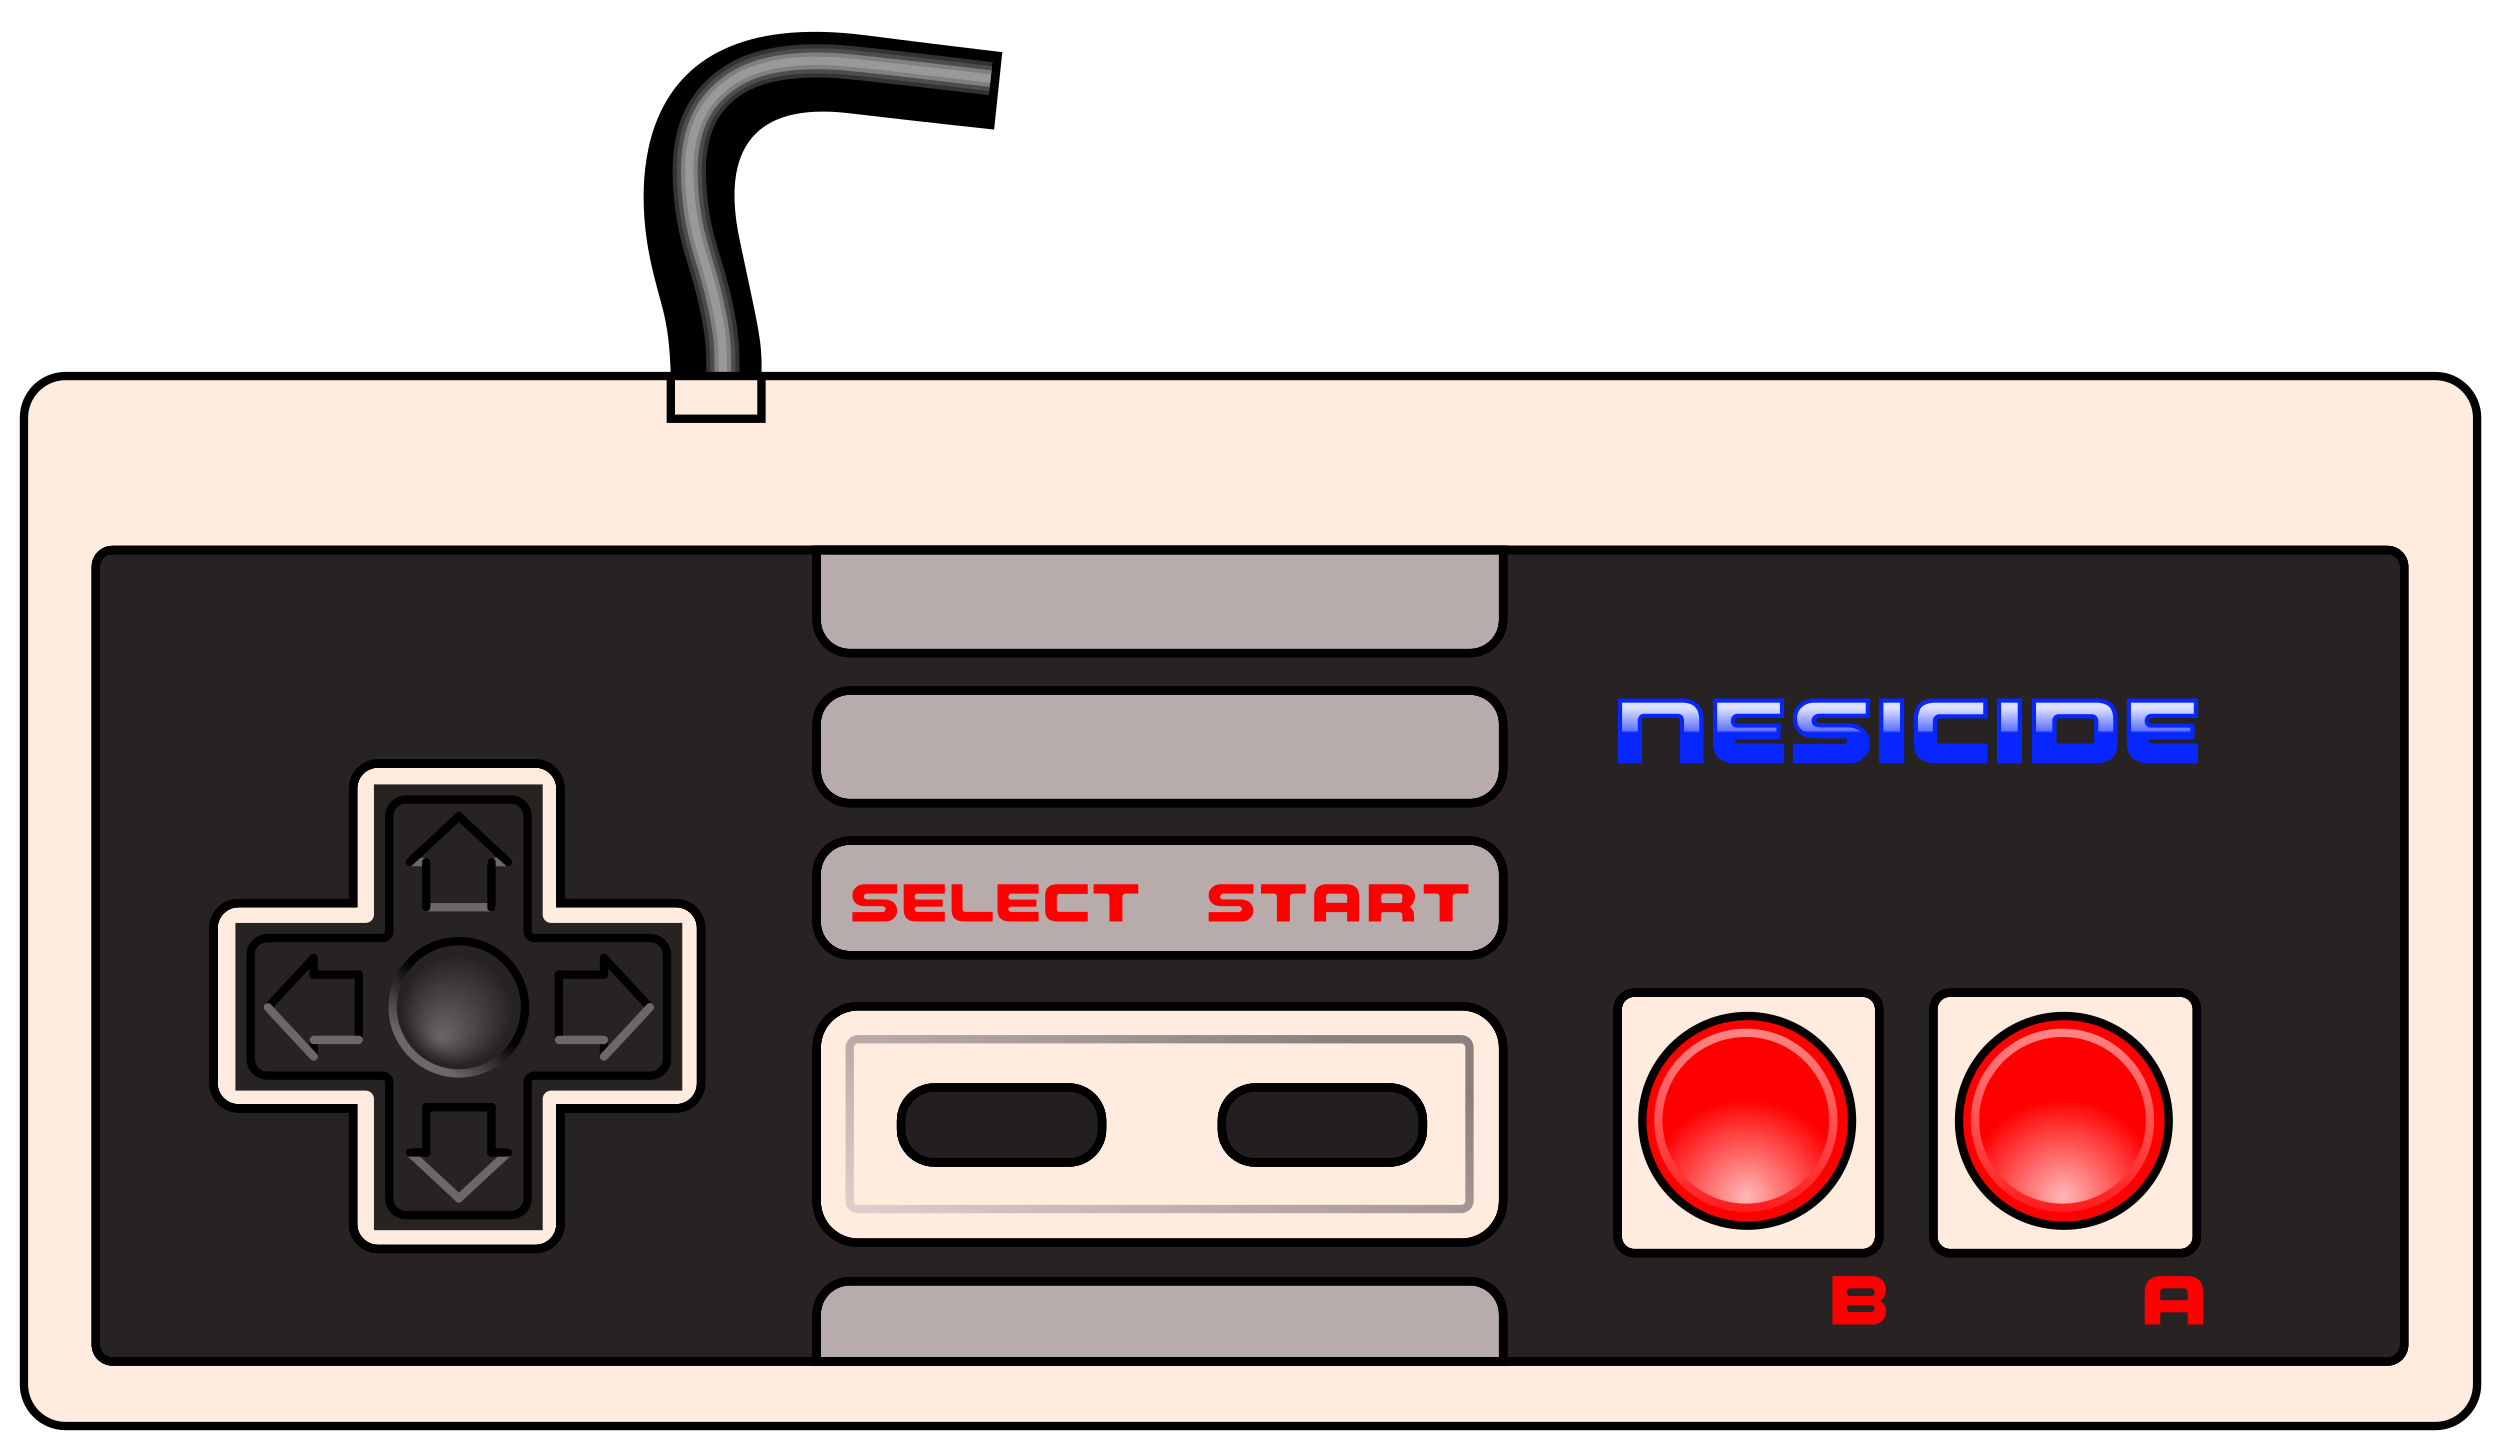 <?xml version="1.0" encoding="utf-8"?>
<!-- Generator: Adobe Illustrator 14.0.0, SVG Export Plug-In . SVG Version: 6.00 Build 43363)  -->
<!DOCTYPE svg PUBLIC "-//W3C//DTD SVG 1.1//EN" "http://www.w3.org/Graphics/SVG/1.1/DTD/svg11.dtd">
<svg version="1.1" xmlns="http://www.w3.org/2000/svg" xmlns:xlink="http://www.w3.org/1999/xlink" x="0px" y="0px" width="300px"
	 height="174.5px" viewBox="0 0 300 174.5" enable-background="new 0 0 300 174.5" xml:space="preserve">
<g id="Cord">
	<path d="M119.291,15.547c0,0-6.066-0.629-17.458-1.963C90.366,12.241,86.5,18,88.75,28.75s2.75,12,2.625,16.375v5.125H80.5
		c0,0,0.25,2.5,0-5.125S79.25,37,78,31S73.427,0.273,104,4.25c7.053,0.917,16.279,2.013,16.279,2.013L119.291,15.547z"/>
	<g>
		<path fill="none" stroke="#333333" stroke-width="4" d="M86.771,46.875c-0.123-4.299,0.316-5.442-1.187-11.708
			C84.554,30.871,83.08,28.13,82.75,22c-0.312-5.812,1.235-9.756,5.25-12.375c2.875-1.875,7.188-2.562,12.375-2.25
			c2.873,0.173,16.375,1.812,18.5,2.062"/>
		<path fill="none" stroke="#4D4D4D" stroke-width="3" d="M86.771,46.875c-0.123-4.299,0.316-5.442-1.187-11.708
			C84.554,30.871,83.08,28.13,82.75,22c-0.312-5.812,1.235-9.756,5.25-12.375c2.875-1.875,7.188-2.562,12.375-2.25
			c2.873,0.173,16.375,1.812,18.5,2.062"/>
		<path fill="none" stroke="#808080" stroke-width="2" d="M86.771,46.875c-0.123-4.299,0.316-5.442-1.187-11.708
			C84.554,30.871,83.08,28.13,82.75,22c-0.312-5.812,1.235-9.756,5.25-12.375c2.875-1.875,7.188-2.562,12.375-2.25
			c2.873,0.173,16.375,1.812,18.5,2.062"/>
		<path fill="none" stroke="#999999" d="M86.771,46.875c-0.123-4.299,0.316-5.442-1.187-11.708C84.554,30.871,83.08,28.13,82.75,22
			c-0.312-5.812,1.235-9.756,5.25-12.375c2.875-1.875,7.188-2.562,12.375-2.25c2.873,0.173,16.375,1.812,18.5,2.062"/>
	</g>
</g>
<g id="Top_Part">
	<g id="Front_Plate">
		<g>
			<g>
				<path fill="#FFECDE" d="M297.25,166.125c0,2.762-2.238,5-5,5H7.875c-2.761,0-5-2.238-5-5v-116c0-2.761,2.239-5,5-5H292.25
					c2.762,0,5,2.239,5,5V166.125z"/>
			</g>
			<g>
				<g>
					<path fill="#262322" d="M286.5,66h-273c-1.104,0-2,0.896-2,2v93.375c0,1.104,0.896,2,2,2h273c1.104,0,2-0.896,2-2V68
						C288.5,66.896,287.604,66,286.5,66z M84.125,130c0,1.657-1.343,3-3,3H67.25v13.875c0,1.657-1.343,3-3,3H45.375
						c-1.657,0-3-1.343-3-3V133h-13.75c-1.657,0-3-1.343-3-3v-18.625c0-1.657,1.343-3,3-3h13.75v-13.75c0-1.657,1.343-3,3-3H64.25
						c1.657,0,3,1.343,3,3v13.75h13.875c1.657,0,3,1.343,3,3V130z M180.375,144.125c0,2.762-2.238,5-5,5H103c-2.761,0-5-2.238-5-5
						V125.75c0-2.762,2.239-5,5-5h72.375c2.762,0,5,2.238,5,5V144.125z M225.5,148.375c0,1.104-0.896,2-2,2h-27.375
						c-1.104,0-2-0.896-2-2v-27.25c0-1.104,0.896-2,2-2H223.5c1.104,0,2,0.896,2,2V148.375z M263.625,148.375c0,1.104-0.896,2-2,2
						H234c-1.104,0-2-0.896-2-2v-27.25c0-1.104,0.896-2,2-2h27.625c1.104,0,2,0.896,2,2V148.375z"/>
				</g>
			</g>
			<g>
				<g>
					<path fill="#B7ACAB" d="M98,163.375c0.984,0,81.172,0,82.375,0c0-0.641,0-5.625,0-5.625c0-2.209-1.791-4-4-4H102
						c-2.209,0-4,1.791-4,4C98,157.75,98,162.656,98,163.375z"/>
					<path fill="#B7ACAB" d="M98,104.875c0-2.209,1.791-4,4-4h74.375c2.209,0,4,1.791,4,4v5.75c0,2.209-1.791,4-4,4H102
						c-2.209,0-4-1.791-4-4V104.875z"/>
					<path fill="#B7ACAB" d="M98,86.875c0-2.209,1.791-4,4-4h74.375c2.209,0,4,1.791,4,4v5.5c0,2.209-1.791,4-4,4H102
						c-2.209,0-4-1.791-4-4V86.875z"/>
					<path fill="#B7ACAB" d="M98,66v8.375c0,2.209,1.791,4,4,4h74.375c2.209,0,4-1.791,4-4V66H98z"/>
				</g>
			</g>
			<g>
				<g>
					<path fill="#231F20" d="M132.25,134.5c0-2.209-1.791-4-4-4h-16.125c-2.209,0-4,1.791-4,4v1c0,2.209,1.791,4,4,4h16.125
						c2.209,0,4-1.791,4-4V134.5z"/>
					<path fill="#231F20" d="M170.75,134.5c0-2.209-1.791-4-4-4h-16.125c-2.209,0-4,1.791-4,4v1c0,2.209,1.791,4,4,4h16.125
						c2.209,0,4-1.791,4-4V134.5z"/>
				</g>
			</g>
		</g>
		<g>
			<g>
				<path fill="none" stroke="#000000" d="M297.25,166.125c0,2.762-2.238,5-5,5H7.875c-2.761,0-5-2.238-5-5v-116
					c0-2.761,2.239-5,5-5H292.25c2.762,0,5,2.239,5,5V166.125z"/>
				<polyline fill="none" stroke="#000000" points="80.5,45.125 80.5,50.25 91.375,50.25 91.375,45.125 				"/>
			</g>
			<g>
				<g>
					<path fill="none" stroke="#000000" d="M286.5,66h-273c-1.104,0-2,0.896-2,2v93.375c0,1.104,0.896,2,2,2h273
						c1.104,0,2-0.896,2-2V68C288.5,66.896,287.604,66,286.5,66z M84.125,130c0,1.657-1.343,3-3,3H67.25v13.875c0,1.657-1.343,3-3,3
						H45.375c-1.657,0-3-1.343-3-3V133h-13.75c-1.657,0-3-1.343-3-3v-18.625c0-1.657,1.343-3,3-3h13.75v-13.75c0-1.657,1.343-3,3-3
						H64.25c1.657,0,3,1.343,3,3v13.75h13.875c1.657,0,3,1.343,3,3V130z M180.375,144.125c0,2.762-2.238,5-5,5H103
						c-2.761,0-5-2.238-5-5V125.75c0-2.762,2.239-5,5-5h72.375c2.762,0,5,2.238,5,5V144.125z M225.5,148.375c0,1.104-0.896,2-2,2
						h-27.375c-1.104,0-2-0.896-2-2v-27.25c0-1.104,0.896-2,2-2H223.5c1.104,0,2,0.896,2,2V148.375z M263.625,148.375
						c0,1.104-0.896,2-2,2H234c-1.104,0-2-0.896-2-2v-27.25c0-1.104,0.896-2,2-2h27.625c1.104,0,2,0.896,2,2V148.375z"/>
				</g>
				<g>
					<path fill="none" stroke="#000000" d="M286.5,66h-273c-1.104,0-2,0.896-2,2v93.375c0,1.104,0.896,2,2,2h273
						c1.104,0,2-0.896,2-2V68C288.5,66.896,287.604,66,286.5,66z M84.125,130c0,1.657-1.343,3-3,3H67.25v13.875c0,1.657-1.343,3-3,3
						H45.375c-1.657,0-3-1.343-3-3V133h-13.75c-1.657,0-3-1.343-3-3v-18.625c0-1.657,1.343-3,3-3h13.75v-13.75c0-1.657,1.343-3,3-3
						H64.25c1.657,0,3,1.343,3,3v13.75h13.875c1.657,0,3,1.343,3,3V130z M180.375,144.125c0,2.762-2.238,5-5,5H103
						c-2.761,0-5-2.238-5-5V125.75c0-2.762,2.239-5,5-5h72.375c2.762,0,5,2.238,5,5V144.125z M225.5,148.375c0,1.104-0.896,2-2,2
						h-27.375c-1.104,0-2-0.896-2-2v-27.25c0-1.104,0.896-2,2-2H223.5c1.104,0,2,0.896,2,2V148.375z M263.625,148.375
						c0,1.104-0.896,2-2,2H234c-1.104,0-2-0.896-2-2v-27.25c0-1.104,0.896-2,2-2h27.625c1.104,0,2,0.896,2,2V148.375z"/>
				</g>
				<g>
					<path fill="none" stroke="#000000" d="M286.5,66h-273c-1.104,0-2,0.896-2,2v93.375c0,1.104,0.896,2,2,2h273
						c1.104,0,2-0.896,2-2V68C288.5,66.896,287.604,66,286.5,66z M84.125,130c0,1.657-1.343,3-3,3H67.25v13.875c0,1.657-1.343,3-3,3
						H45.375c-1.657,0-3-1.343-3-3V133h-13.75c-1.657,0-3-1.343-3-3v-18.625c0-1.657,1.343-3,3-3h13.75v-13.75c0-1.657,1.343-3,3-3
						H64.25c1.657,0,3,1.343,3,3v13.75h13.875c1.657,0,3,1.343,3,3V130z M180.375,144.125c0,2.762-2.238,5-5,5H103
						c-2.761,0-5-2.238-5-5V125.75c0-2.762,2.239-5,5-5h72.375c2.762,0,5,2.238,5,5V144.125z M225.5,148.375c0,1.104-0.896,2-2,2
						h-27.375c-1.104,0-2-0.896-2-2v-27.25c0-1.104,0.896-2,2-2H223.5c1.104,0,2,0.896,2,2V148.375z M263.625,148.375
						c0,1.104-0.896,2-2,2H234c-1.104,0-2-0.896-2-2v-27.25c0-1.104,0.896-2,2-2h27.625c1.104,0,2,0.896,2,2V148.375z"/>
				</g>
			</g>
			<g>
				<g>
					<path fill="none" stroke="#000000" d="M98,163.375c0.984,0,81.172,0,82.375,0c0-0.641,0-5.625,0-5.625c0-2.209-1.791-4-4-4H102
						c-2.209,0-4,1.791-4,4C98,157.75,98,162.656,98,163.375z"/>
					<path fill="none" stroke="#000000" d="M98,104.875c0-2.209,1.791-4,4-4h74.375c2.209,0,4,1.791,4,4v5.75c0,2.209-1.791,4-4,4
						H102c-2.209,0-4-1.791-4-4V104.875z"/>
					<path fill="none" stroke="#000000" d="M98,86.875c0-2.209,1.791-4,4-4h74.375c2.209,0,4,1.791,4,4v5.5c0,2.209-1.791,4-4,4H102
						c-2.209,0-4-1.791-4-4V86.875z"/>
					<path fill="none" stroke="#000000" d="M98,66v8.375c0,2.209,1.791,4,4,4h74.375c2.209,0,4-1.791,4-4V66H98z"/>
				</g>
				<g>
					<path fill="none" stroke="#000000" d="M98,163.375c0.984,0,81.172,0,82.375,0c0-0.641,0-5.625,0-5.625c0-2.209-1.791-4-4-4H102
						c-2.209,0-4,1.791-4,4C98,157.75,98,162.656,98,163.375z"/>
					<path fill="none" stroke="#000000" d="M98,104.875c0-2.209,1.791-4,4-4h74.375c2.209,0,4,1.791,4,4v5.75c0,2.209-1.791,4-4,4
						H102c-2.209,0-4-1.791-4-4V104.875z"/>
					<path fill="none" stroke="#000000" d="M98,86.875c0-2.209,1.791-4,4-4h74.375c2.209,0,4,1.791,4,4v5.5c0,2.209-1.791,4-4,4H102
						c-2.209,0-4-1.791-4-4V86.875z"/>
					<path fill="none" stroke="#000000" d="M98,66v8.375c0,2.209,1.791,4,4,4h74.375c2.209,0,4-1.791,4-4V66H98z"/>
				</g>
				<g>
					<path fill="none" stroke="#000000" d="M98,163.375c0.984,0,81.172,0,82.375,0c0-0.641,0-5.625,0-5.625c0-2.209-1.791-4-4-4H102
						c-2.209,0-4,1.791-4,4C98,157.75,98,162.656,98,163.375z"/>
					<path fill="none" stroke="#000000" d="M98,104.875c0-2.209,1.791-4,4-4h74.375c2.209,0,4,1.791,4,4v5.75c0,2.209-1.791,4-4,4
						H102c-2.209,0-4-1.791-4-4V104.875z"/>
					<path fill="none" stroke="#000000" d="M98,86.875c0-2.209,1.791-4,4-4h74.375c2.209,0,4,1.791,4,4v5.5c0,2.209-1.791,4-4,4H102
						c-2.209,0-4-1.791-4-4V86.875z"/>
					<path fill="none" stroke="#000000" d="M98,66v8.375c0,2.209,1.791,4,4,4h74.375c2.209,0,4-1.791,4-4V66H98z"/>
				</g>
			</g>
			<g>
				<g>
					<path fill="none" stroke="#000000" d="M132.25,134.5c0-2.209-1.791-4-4-4h-16.125c-2.209,0-4,1.791-4,4v1c0,2.209,1.791,4,4,4
						h16.125c2.209,0,4-1.791,4-4V134.5z"/>
					<path fill="none" stroke="#000000" d="M170.75,134.5c0-2.209-1.791-4-4-4h-16.125c-2.209,0-4,1.791-4,4v1c0,2.209,1.791,4,4,4
						h16.125c2.209,0,4-1.791,4-4V134.5z"/>
				</g>
				<g>
					<path fill="none" stroke="#000000" d="M132.25,134.5c0-2.209-1.791-4-4-4h-16.125c-2.209,0-4,1.791-4,4v1c0,2.209,1.791,4,4,4
						h16.125c2.209,0,4-1.791,4-4V134.5z"/>
					<path fill="none" stroke="#000000" d="M170.75,134.5c0-2.209-1.791-4-4-4h-16.125c-2.209,0-4,1.791-4,4v1c0,2.209,1.791,4,4,4
						h16.125c2.209,0,4-1.791,4-4V134.5z"/>
				</g>
				<g>
					<path fill="none" stroke="#000000" d="M132.25,134.5c0-2.209-1.791-4-4-4h-16.125c-2.209,0-4,1.791-4,4v1c0,2.209,1.791,4,4,4
						h16.125c2.209,0,4-1.791,4-4V134.5z"/>
					<path fill="none" stroke="#000000" d="M170.75,134.5c0-2.209-1.791-4-4-4h-16.125c-2.209,0-4,1.791-4,4v1c0,2.209,1.791,4,4,4
						h16.125c2.209,0,4-1.791,4-4V134.5z"/>
				</g>
			</g>
		</g>
	</g>
	<g id="Start-Select-Bevel_1_">
		<linearGradient id="SVGID_1_" gradientUnits="userSpaceOnUse" x1="147.88" y1="115.18" x2="129.693" y2="156.258">
			<stop  offset="0.068" style="stop-color:#8A7F7D"/>
			<stop  offset="1" style="stop-color:#DDCCC9"/>
		</linearGradient>
		<path fill="url(#SVGID_1_)" d="M175.338,145.586h-72.374c-0.827,0-1.5-0.673-1.5-1.5V125.71c0-0.827,0.673-1.5,1.5-1.5h72.374
			c0.827,0,1.5,0.673,1.5,1.5v18.376C176.838,144.913,176.165,145.586,175.338,145.586L175.338,145.586z M102.964,125.21
			c-0.276,0-0.5,0.225-0.5,0.5v18.376c0,0.275,0.224,0.5,0.5,0.5h72.374c0.275,0,0.5-0.225,0.5-0.5V125.71
			c0-0.275-0.225-0.5-0.5-0.5H102.964L102.964,125.21z"/>
	</g>
	<g id="DPad">
		<path fill="#262322" d="M66.125,110.75c-0.552,0-1-0.447-1-1V94.125h-20.25v15.625c0,0.553-0.448,1-1,1H28.25v20.125h15.625
			c0.552,0,1,0.447,1,1v15.75h20.25v-15.75c0-0.553,0.448-1,1-1h15.75V110.75H66.125z"/>
		<path fill="#262322" stroke="#000000" d="M32.083,129.072c-1.104,0-2-0.896-2-2v-12.497c0-1.104,0.896-2,2-2h13.808
			c0.453,0,0.82-0.366,0.82-0.819V97.947c0-1.104,0.896-2,2-2h12.6c1.104,0,2,0.896,2,2v13.809c0,0.453,0.367,0.819,0.82,0.819
			h13.911c1.104,0,2,0.896,2,2v12.497c0,1.104-0.896,2-2,2H64.131c-0.453,0-0.82,0.366-0.82,0.819v13.911c0,1.104-0.896,2-2,2h-12.6
			c-1.104,0-2-0.896-2-2v-13.911c0-0.453-0.367-0.819-0.82-0.819H32.083z"/>
		<g id="Pit">
			<linearGradient id="SVGID_2_" gradientUnits="userSpaceOnUse" x1="49.97" y1="127.373" x2="60.157" y2="114.373">
				<stop  offset="0.08" style="stop-color:#6D6867"/>
				<stop  offset="0.546" style="stop-color:#000000"/>
			</linearGradient>
			<path fill="url(#SVGID_2_)" d="M55.062,129.312c-4.652,0-8.438-3.785-8.438-8.438s3.785-8.438,8.438-8.438
				s8.438,3.785,8.438,8.438S59.715,129.312,55.062,129.312L55.062,129.312z"/>
			<radialGradient id="SVGID_3_" cx="55.062" cy="120.875" r="7.438" fx="52.842" fy="124.616" gradientUnits="userSpaceOnUse">
				<stop  offset="0" style="stop-color:#6D6867"/>
				<stop  offset="0.89" style="stop-color:#262322"/>
			</radialGradient>
			<circle fill="url(#SVGID_3_)" cx="55.062" cy="120.875" r="7.438"/>
		</g>
	</g>
	<g id="Arrows">
		<g id="Left">
			<line fill="none" stroke="#000000" stroke-linecap="round" x1="37.642" y1="126.792" x2="37.642" y2="124.792"/>
			<line fill="none" stroke="#000000" stroke-linecap="round" x1="32.142" y1="120.875" x2="37.642" y2="114.958"/>
			<line fill="none" stroke="#000000" stroke-linecap="round" x1="37.642" y1="116.958" x2="43.058" y2="116.958"/>
			<line fill="none" stroke="#000000" stroke-linecap="round" x1="43.058" y1="116.958" x2="43.058" y2="124.792"/>
			<line fill="none" stroke="#000000" stroke-linecap="round" x1="37.642" y1="114.958" x2="37.642" y2="116.958"/>
			<line fill="none" stroke="#6D6867" stroke-linecap="round" x1="32.142" y1="120.875" x2="37.642" y2="126.792"/>
			<line fill="none" stroke="#6D6867" stroke-linecap="round" x1="37.642" y1="124.792" x2="43.058" y2="124.792"/>
		</g>
		<g id="Down">
			<line fill="none" stroke="#6D6867" stroke-linecap="round" x1="55.062" y1="143.796" x2="60.979" y2="138.296"/>
			<line fill="none" stroke="#6D6867" stroke-linecap="round" x1="55.062" y1="143.796" x2="49.146" y2="138.296"/>
			<line fill="none" stroke="#000000" stroke-linecap="round" x1="60.979" y1="138.296" x2="58.979" y2="138.296"/>
			<line fill="none" stroke="#000000" stroke-linecap="round" x1="58.979" y1="138.296" x2="58.979" y2="132.879"/>
			<line fill="none" stroke="#000000" stroke-linecap="round" x1="51.146" y1="138.296" x2="51.146" y2="132.879"/>
			<line fill="none" stroke="#000000" stroke-linecap="round" x1="51.146" y1="132.879" x2="58.979" y2="132.879"/>
			<line fill="none" stroke="#000000" stroke-linecap="round" x1="49.146" y1="138.296" x2="51.146" y2="138.296"/>
		</g>
		<g id="Right">
			<line fill="none" stroke="#000000" stroke-linecap="round" x1="77.983" y1="120.875" x2="72.483" y2="114.958"/>
			<line fill="none" stroke="#000000" stroke-linecap="round" x1="72.483" y1="114.958" x2="72.483" y2="116.958"/>
			<line fill="none" stroke="#000000" stroke-linecap="round" x1="72.483" y1="116.958" x2="67.066" y2="116.958"/>
			<line fill="none" stroke="#000000" stroke-linecap="round" x1="67.066" y1="124.792" x2="67.066" y2="116.958"/>
			<line fill="none" stroke="#000000" stroke-linecap="round" x1="72.483" y1="126.792" x2="72.483" y2="124.792"/>
			<line fill="none" stroke="#6D6867" stroke-linecap="round" x1="77.983" y1="120.875" x2="72.483" y2="126.792"/>
			<line fill="none" stroke="#6D6867" stroke-linecap="round" x1="72.483" y1="124.792" x2="67.066" y2="124.792"/>
		</g>
		<g id="Up">
			<line fill="none" stroke="#6D6867" stroke-linecap="round" x1="49.146" y1="103.454" x2="51.146" y2="103.454"/>
			<line fill="none" stroke="#6D6867" stroke-linecap="round" x1="58.979" y1="108.871" x2="51.146" y2="108.871"/>
			<line fill="none" stroke="#6D6867" stroke-linecap="round" x1="60.979" y1="103.454" x2="58.979" y2="103.454"/>
			<line fill="none" stroke="#000000" stroke-linecap="round" x1="55.062" y1="97.954" x2="49.146" y2="103.454"/>
			<line fill="none" stroke="#000000" stroke-linecap="round" x1="58.979" y1="103.454" x2="58.979" y2="108.871"/>
			<line fill="none" stroke="#000000" stroke-linecap="round" x1="51.146" y1="103.454" x2="51.146" y2="108.871"/>
			<line fill="none" stroke="#000000" stroke-linecap="round" x1="55.062" y1="97.954" x2="60.979" y2="103.454"/>
		</g>
	</g>
	<g id="Buttons">
		<g id="Layer_18" display="none">
		</g>
		<g id="Layer_19">
			<circle fill="#FF0000" stroke="#000000" cx="209.663" cy="134.502" r="12.583"/>
			<linearGradient id="SVGID_4_" gradientUnits="userSpaceOnUse" x1="209.5" y1="123.5" x2="209.5" y2="145.441">
				<stop  offset="0" style="stop-color:#FF8585"/>
				<stop  offset="1" style="stop-color:#FF1C1C"/>
			</linearGradient>
			<path fill="url(#SVGID_4_)" d="M209.5,145.438c-6.065,0-11-4.935-11-11s4.935-11,11-11s11,4.935,11,11
				S215.565,145.438,209.5,145.438L209.5,145.438z"/>
			<radialGradient id="SVGID_5_" cx="209.558" cy="143.633" r="19.138" gradientUnits="userSpaceOnUse">
				<stop  offset="0" style="stop-color:#FFB8B8"/>
				<stop  offset="0.616" style="stop-color:#FF0000"/>
			</radialGradient>
			<circle fill="url(#SVGID_5_)" cx="209.5" cy="134.438" r="10"/>
		</g>
		<g id="Layer_19_copy">
			<circle fill="#FF0000" stroke="#000000" cx="247.663" cy="134.502" r="12.583"/>
			<linearGradient id="SVGID_6_" gradientUnits="userSpaceOnUse" x1="247.5" y1="123.5" x2="247.5" y2="145.441">
				<stop  offset="0" style="stop-color:#FF8585"/>
				<stop  offset="1" style="stop-color:#FF1C1C"/>
			</linearGradient>
			<path fill="url(#SVGID_6_)" d="M247.5,145.438c-6.065,0-11-4.935-11-11s4.935-11,11-11s11,4.935,11,11
				S253.565,145.438,247.5,145.438L247.5,145.438z"/>
			<radialGradient id="SVGID_7_" cx="247.558" cy="143.633" r="19.138" gradientUnits="userSpaceOnUse">
				<stop  offset="0" style="stop-color:#FFB8B8"/>
				<stop  offset="0.616" style="stop-color:#FF0000"/>
			</radialGradient>
			<circle fill="url(#SVGID_7_)" cx="247.5" cy="134.438" r="10"/>
		</g>
	</g>
	<g id="Text">
		<g id="Layer_13">
			<g>
				<path fill="#FF0000" d="M106.129,107.931c0.439,0,0.803,0.119,1.091,0.355c0.288,0.237,0.432,0.573,0.432,1.007
					c0,0.366-0.135,0.671-0.407,0.916c-0.271,0.244-0.592,0.366-0.963,0.366h-3.992v-1.121h3.618c0.093,0,0.178-0.039,0.256-0.117
					s0.117-0.164,0.117-0.256c0-0.107-0.042-0.19-0.125-0.249s-0.188-0.088-0.315-0.088h-2.021c-0.454,0-0.823-0.111-1.106-0.333
					s-0.425-0.563-0.425-1.022c0-0.347,0.137-0.646,0.41-0.897s0.605-0.377,0.996-0.377h3.955v1.121h-3.611
					c-0.098,0-0.186,0.039-0.264,0.117s-0.117,0.164-0.117,0.256c0,0.107,0.04,0.188,0.121,0.242
					c0.08,0.054,0.187,0.081,0.318,0.081H106.129z"/>
				<path fill="#FF0000" d="M108.445,109.081v-2.966h4.929v1.128h-3.311c-0.088,0-0.161,0.038-0.22,0.114s-0.088,0.162-0.088,0.26
					c0,0.093,0.029,0.172,0.088,0.238c0.059,0.065,0.132,0.099,0.22,0.099h3.054v0.85h-3.054c-0.205,0-0.308,0.093-0.308,0.278
					c0,0.093,0.029,0.173,0.088,0.242s0.132,0.103,0.22,0.103h3.311v1.15h-3.494c-0.273,0-0.507-0.041-0.699-0.125
					c-0.193-0.082-0.336-0.176-0.429-0.277c-0.093-0.104-0.164-0.236-0.212-0.399c-0.049-0.164-0.077-0.288-0.084-0.374
					C108.449,109.314,108.445,109.208,108.445,109.081z"/>
				<path fill="#FF0000" d="M114.189,106.115h1.311v2.966c0,0.093,0.029,0.173,0.088,0.242s0.132,0.103,0.22,0.103h3.311v1.15
					h-3.494c-0.273,0-0.507-0.041-0.699-0.125c-0.193-0.082-0.336-0.176-0.429-0.277c-0.093-0.104-0.164-0.236-0.212-0.399
					c-0.049-0.164-0.077-0.288-0.084-0.374c-0.007-0.085-0.011-0.191-0.011-0.318V106.115z"/>
				<path fill="#FF0000" d="M119.698,109.081v-2.966h4.929v1.128h-3.311c-0.088,0-0.161,0.038-0.22,0.114s-0.088,0.162-0.088,0.26
					c0,0.093,0.029,0.172,0.088,0.238c0.059,0.065,0.132,0.099,0.22,0.099h3.054v0.85h-3.054c-0.205,0-0.308,0.093-0.308,0.278
					c0,0.093,0.029,0.173,0.088,0.242s0.132,0.103,0.22,0.103h3.311v1.15h-3.494c-0.273,0-0.507-0.041-0.699-0.125
					c-0.193-0.082-0.336-0.176-0.429-0.277c-0.093-0.104-0.164-0.236-0.212-0.399c-0.049-0.164-0.077-0.288-0.084-0.374
					C119.702,109.314,119.698,109.208,119.698,109.081z"/>
				<path fill="#FF0000" d="M130.525,110.575h-3.706c-0.264,0-0.491-0.038-0.681-0.113c-0.19-0.076-0.33-0.161-0.417-0.257
					c-0.088-0.095-0.157-0.221-0.209-0.377c-0.051-0.156-0.079-0.277-0.084-0.362c-0.005-0.085-0.007-0.194-0.007-0.326v-1.553
					c0-0.137,0.002-0.248,0.007-0.333s0.033-0.209,0.084-0.37c0.052-0.161,0.121-0.291,0.209-0.388s0.227-0.186,0.417-0.264
					s0.417-0.117,0.681-0.117h3.706v1.157h-3.391c-0.083,0-0.156,0.033-0.22,0.099c-0.063,0.065-0.095,0.138-0.095,0.216v1.553
					c0,0.088,0.03,0.157,0.092,0.209c0.061,0.051,0.135,0.077,0.223,0.077h3.391V110.575z"/>
				<path fill="#FF0000" d="M131.229,107.235v-1.121h5.361v1.121h-1.56c-0.088,0-0.167,0.039-0.238,0.117s-0.106,0.166-0.106,0.264
					v2.959h-1.553v-2.959c0-0.093-0.032-0.18-0.095-0.26c-0.063-0.081-0.127-0.121-0.19-0.121H131.229z"/>
			</g>
			<g>
				<path fill="#FF0000" d="M148.879,107.931c0.439,0,0.803,0.119,1.091,0.355c0.288,0.237,0.432,0.573,0.432,1.007
					c0,0.366-0.135,0.671-0.407,0.916c-0.271,0.244-0.592,0.366-0.963,0.366h-3.992v-1.121h3.618c0.093,0,0.178-0.039,0.256-0.117
					s0.117-0.164,0.117-0.256c0-0.107-0.042-0.19-0.125-0.249s-0.188-0.088-0.315-0.088h-2.021c-0.454,0-0.823-0.111-1.106-0.333
					s-0.425-0.563-0.425-1.022c0-0.347,0.137-0.646,0.41-0.897s0.605-0.377,0.996-0.377h3.955v1.121h-3.611
					c-0.098,0-0.186,0.039-0.264,0.117s-0.117,0.164-0.117,0.256c0,0.107,0.04,0.188,0.121,0.242
					c0.08,0.054,0.187,0.081,0.318,0.081H148.879z"/>
				<path fill="#FF0000" d="M151.326,107.235v-1.121h5.361v1.121h-1.561c-0.088,0-0.168,0.039-0.238,0.117s-0.105,0.166-0.105,0.264
					v2.959h-1.553v-2.959c0-0.093-0.032-0.18-0.096-0.26c-0.063-0.081-0.127-0.121-0.19-0.121H151.326z"/>
				<path fill="#FF0000" d="M161.625,106.115c0.977,0,1.465,0.5,1.465,1.501v2.959h-1.428v-1.121h-2.527v1.121h-1.436v-2.959
					c0-0.088,0.002-0.172,0.008-0.253c0.004-0.08,0.033-0.204,0.088-0.37c0.053-0.166,0.127-0.308,0.219-0.425
					c0.094-0.117,0.24-0.222,0.439-0.315c0.201-0.093,0.438-0.139,0.711-0.139H161.625z M159.135,108.334h2.527v-0.784
					c0-0.068-0.033-0.137-0.1-0.205s-0.147-0.103-0.245-0.103h-1.904c-0.059,0-0.12,0.036-0.183,0.106
					c-0.064,0.071-0.096,0.138-0.096,0.202V108.334z"/>
				<path fill="#FF0000" d="M169.15,108.825c0.355,0.21,0.534,0.564,0.534,1.062v0.688h-1.406v-0.842
					c0-0.059-0.034-0.12-0.103-0.184s-0.127-0.095-0.176-0.095h-1.963c-0.21,0-0.314,0.092-0.314,0.279v0.842h-1.465v-4.46h3.991
					c0.21,0,0.401,0.027,0.575,0.081c0.173,0.054,0.312,0.122,0.418,0.205c0.104,0.083,0.195,0.176,0.273,0.278
					s0.137,0.205,0.172,0.308c0.037,0.103,0.065,0.195,0.085,0.278s0.032,0.151,0.036,0.205v0.081c0,0.088-0.01,0.189-0.033,0.304
					c-0.021,0.115-0.086,0.272-0.193,0.472S169.33,108.693,169.15,108.825z M168.278,108.019v-0.439
					c0-0.229-0.093-0.344-0.278-0.344h-1.963c-0.093,0-0.168,0.033-0.227,0.099c-0.059,0.066-0.088,0.148-0.088,0.246v0.439
					c0,0.098,0.022,0.179,0.068,0.246c0.047,0.065,0.098,0.099,0.15,0.099H168C168.186,108.363,168.278,108.249,168.278,108.019z"/>
				<path fill="#FF0000" d="M170.852,107.235v-1.121h5.361v1.121h-1.56c-0.088,0-0.167,0.039-0.238,0.117s-0.106,0.166-0.106,0.264
					v2.959h-1.553v-2.959c0-0.093-0.031-0.18-0.095-0.26c-0.063-0.081-0.127-0.121-0.19-0.121H170.852z"/>
			</g>
			<g>
				<path fill="#FF0000" d="M219.895,153.139h4.914c0.412,0,0.766,0.16,1.062,0.481c0.295,0.32,0.442,0.693,0.442,1.118
					c0,0.337-0.084,0.647-0.252,0.934c-0.169,0.285-0.396,0.428-0.682,0.428c0.279,0,0.505,0.128,0.677,0.381
					c0.171,0.255,0.257,0.515,0.257,0.781c0,0.495-0.133,0.898-0.4,1.209c-0.266,0.312-0.635,0.467-1.104,0.467h-4.914V153.139z
					 M224.561,154.605h-2.562c-0.114,0-0.209,0.049-0.285,0.147s-0.114,0.211-0.114,0.338c0,0.121,0.038,0.224,0.114,0.31
					s0.171,0.129,0.285,0.129h2.562c0.114,0,0.209-0.043,0.285-0.129s0.115-0.188,0.115-0.31c0-0.127-0.039-0.239-0.115-0.338
					S224.675,154.605,224.561,154.605z M224.561,156.633h-2.562c-0.267,0-0.399,0.121-0.399,0.362c0,0.121,0.038,0.226,0.114,0.314
					s0.171,0.133,0.285,0.133h2.562c0.114,0,0.209-0.044,0.285-0.133s0.115-0.193,0.115-0.314
					C224.961,156.754,224.827,156.633,224.561,156.633z"/>
			</g>
			<g>
				<path fill="#FF0000" d="M262.47,153.139c1.27,0,1.904,0.651,1.904,1.952v3.847h-1.856v-1.457h-3.285v1.457h-1.866v-3.847
					c0-0.114,0.003-0.224,0.01-0.328c0.006-0.105,0.044-0.266,0.114-0.481c0.069-0.216,0.165-0.399,0.285-0.552
					c0.121-0.152,0.312-0.289,0.572-0.409c0.26-0.121,0.567-0.182,0.923-0.182H262.47z M259.232,156.023h3.285v-1.019
					c0-0.089-0.043-0.178-0.129-0.267c-0.085-0.089-0.191-0.133-0.318-0.133h-2.476c-0.076,0-0.156,0.046-0.238,0.138
					c-0.083,0.092-0.124,0.18-0.124,0.262V156.023z"/>
			</g>
		</g>
		<g id="Layer_15">
			<g>
				<g>
					<linearGradient id="SVGID_8_" gradientUnits="userSpaceOnUse" x1="228.954" y1="87.933" x2="228.954" y2="85.017">
						<stop  offset="0" style="stop-color:#0826FF"/>
						<stop  offset="0.096" style="stop-color:#5E72FF"/>
						<stop  offset="1" style="stop-color:#DBE0FF"/>
					</linearGradient>
					<path fill="url(#SVGID_8_)" d="M201.834,84.07c1.554,0,2.33,0.8,2.33,2.401v4.874h-2.33v-4.874
						c0-0.374-0.171-0.562-0.514-0.562h-4.062c-0.135,0-0.246,0.05-0.334,0.149c-0.088,0.1-0.132,0.237-0.132,0.412v4.874h-2.389
						V84.07H201.834z"/>
					<linearGradient id="SVGID_9_" gradientUnits="userSpaceOnUse" x1="228.954" y1="87.933" x2="228.954" y2="85.017">
						<stop  offset="0" style="stop-color:#0826FF"/>
						<stop  offset="0.096" style="stop-color:#5E72FF"/>
						<stop  offset="1" style="stop-color:#DBE0FF"/>
					</linearGradient>
					<path fill="url(#SVGID_9_)" d="M205.805,88.908V84.07h8.039v1.839h-5.399c-0.144,0-0.263,0.062-0.358,0.186
						s-0.144,0.265-0.144,0.424c0,0.151,0.048,0.281,0.144,0.388s0.215,0.162,0.358,0.162h4.981v1.385h-4.981
						c-0.334,0-0.502,0.152-0.502,0.454c0,0.151,0.048,0.283,0.144,0.395c0.096,0.111,0.215,0.167,0.358,0.167h5.399v1.875h-5.698
						c-0.445,0-0.826-0.067-1.141-0.203c-0.314-0.135-0.548-0.287-0.698-0.454c-0.151-0.167-0.268-0.384-0.347-0.651
						c-0.08-0.267-0.126-0.47-0.138-0.609C205.811,89.289,205.805,89.115,205.805,88.908z"/>
					<linearGradient id="SVGID_10_" gradientUnits="userSpaceOnUse" x1="228.954" y1="87.933" x2="228.954" y2="85.017">
						<stop  offset="0" style="stop-color:#0826FF"/>
						<stop  offset="0.096" style="stop-color:#5E72FF"/>
						<stop  offset="1" style="stop-color:#DBE0FF"/>
					</linearGradient>
					<path fill="url(#SVGID_10_)" d="M221.654,87.033c0.717,0,1.31,0.193,1.78,0.58c0.47,0.386,0.704,0.934,0.704,1.643
						c0,0.597-0.221,1.095-0.663,1.493c-0.441,0.398-0.966,0.597-1.57,0.597h-6.511v-1.828h5.901c0.151,0,0.291-0.063,0.418-0.191
						c0.127-0.127,0.191-0.267,0.191-0.418c0-0.175-0.068-0.311-0.203-0.406c-0.136-0.095-0.307-0.143-0.514-0.143h-3.297
						c-0.741,0-1.343-0.181-1.804-0.543c-0.462-0.362-0.693-0.918-0.693-1.667c0-0.565,0.223-1.053,0.669-1.463
						s0.987-0.615,1.625-0.615h6.45v1.828h-5.889c-0.16,0-0.303,0.064-0.431,0.191c-0.127,0.128-0.19,0.267-0.19,0.418
						c0,0.175,0.065,0.307,0.196,0.394c0.132,0.088,0.305,0.131,0.521,0.131H221.654z"/>
					<linearGradient id="SVGID_11_" gradientUnits="userSpaceOnUse" x1="228.954" y1="87.933" x2="228.954" y2="85.017">
						<stop  offset="0" style="stop-color:#0826FF"/>
						<stop  offset="0.096" style="stop-color:#5E72FF"/>
						<stop  offset="1" style="stop-color:#DBE0FF"/>
					</linearGradient>
					<path fill="url(#SVGID_11_)" d="M225.756,91.345V84.07h2.496v7.275H225.756z"/>
					<linearGradient id="SVGID_12_" gradientUnits="userSpaceOnUse" x1="228.954" y1="87.933" x2="228.954" y2="85.017">
						<stop  offset="0" style="stop-color:#0826FF"/>
						<stop  offset="0.096" style="stop-color:#5E72FF"/>
						<stop  offset="1" style="stop-color:#DBE0FF"/>
					</linearGradient>
					<path fill="url(#SVGID_12_)" d="M238.234,91.345h-6.044c-0.431,0-0.801-0.062-1.111-0.185s-0.538-0.263-0.681-0.418
						c-0.144-0.156-0.257-0.36-0.341-0.615s-0.13-0.452-0.138-0.591c-0.008-0.14-0.012-0.317-0.012-0.532v-2.533
						c0-0.223,0.004-0.404,0.012-0.543c0.008-0.139,0.054-0.34,0.138-0.603c0.084-0.263,0.197-0.474,0.341-0.633
						c0.143-0.159,0.37-0.303,0.681-0.43c0.311-0.127,0.681-0.191,1.111-0.191h6.044v1.887h-5.53c-0.136,0-0.256,0.054-0.358,0.162
						c-0.104,0.107-0.155,0.225-0.155,0.352v2.533c0,0.143,0.049,0.257,0.148,0.34s0.222,0.125,0.365,0.125h5.53V91.345z"/>
					<linearGradient id="SVGID_13_" gradientUnits="userSpaceOnUse" x1="228.954" y1="87.933" x2="228.954" y2="85.017">
						<stop  offset="0" style="stop-color:#0826FF"/>
						<stop  offset="0.096" style="stop-color:#5E72FF"/>
						<stop  offset="1" style="stop-color:#DBE0FF"/>
					</linearGradient>
					<path fill="url(#SVGID_13_)" d="M239.881,91.345V84.07h2.496v7.275H239.881z"/>
					<linearGradient id="SVGID_14_" gradientUnits="userSpaceOnUse" x1="228.954" y1="87.933" x2="228.954" y2="85.017">
						<stop  offset="0" style="stop-color:#0826FF"/>
						<stop  offset="0.096" style="stop-color:#5E72FF"/>
						<stop  offset="1" style="stop-color:#DBE0FF"/>
					</linearGradient>
					<path fill="url(#SVGID_14_)" d="M253.835,86.471v2.533c0,0.215-0.004,0.392-0.012,0.532c-0.009,0.139-0.055,0.336-0.138,0.591
						c-0.084,0.255-0.197,0.459-0.341,0.615c-0.144,0.155-0.37,0.294-0.681,0.418s-0.681,0.185-1.111,0.185h-7.478V84.07h7.478
						c0.431,0,0.801,0.064,1.111,0.191c0.311,0.127,0.537,0.271,0.681,0.43c0.144,0.16,0.257,0.37,0.341,0.633
						c0.083,0.263,0.129,0.464,0.138,0.603C253.831,86.067,253.835,86.249,253.835,86.471z M251.553,89.004v-2.533
						c0-0.127-0.052-0.245-0.155-0.352c-0.104-0.108-0.223-0.162-0.358-0.162h-4.014c-0.144,0-0.263,0.052-0.358,0.155
						c-0.096,0.104-0.143,0.223-0.143,0.358v2.533c0,0.311,0.167,0.466,0.501,0.466h4.014c0.144,0,0.265-0.042,0.364-0.125
						S251.553,89.147,251.553,89.004z"/>
					<linearGradient id="SVGID_15_" gradientUnits="userSpaceOnUse" x1="228.954" y1="87.933" x2="228.954" y2="85.017">
						<stop  offset="0" style="stop-color:#0826FF"/>
						<stop  offset="0.096" style="stop-color:#5E72FF"/>
						<stop  offset="1" style="stop-color:#DBE0FF"/>
					</linearGradient>
					<path fill="url(#SVGID_15_)" d="M255.465,88.908V84.07h8.039v1.839h-5.399c-0.144,0-0.263,0.062-0.358,0.186
						s-0.144,0.265-0.144,0.424c0,0.151,0.048,0.281,0.144,0.388s0.215,0.162,0.358,0.162h4.981v1.385h-4.981
						c-0.334,0-0.502,0.152-0.502,0.454c0,0.151,0.048,0.283,0.144,0.395c0.096,0.111,0.215,0.167,0.358,0.167h5.399v1.875h-5.698
						c-0.445,0-0.826-0.067-1.141-0.203c-0.314-0.135-0.548-0.287-0.698-0.454c-0.151-0.167-0.268-0.384-0.347-0.651
						c-0.08-0.267-0.126-0.47-0.138-0.609C255.471,89.289,255.465,89.115,255.465,88.908z"/>
				</g>
				<g>
					<path fill="none" stroke="#0826FF" stroke-width="0.5" d="M201.834,84.07c1.554,0,2.33,0.8,2.33,2.401v4.874h-2.33v-4.874
						c0-0.374-0.171-0.562-0.514-0.562h-4.062c-0.135,0-0.246,0.05-0.334,0.149c-0.088,0.1-0.132,0.237-0.132,0.412v4.874h-2.389
						V84.07H201.834z"/>
					<path fill="none" stroke="#0826FF" stroke-width="0.5" d="M205.805,88.908V84.07h8.039v1.839h-5.399
						c-0.144,0-0.263,0.062-0.358,0.186s-0.144,0.265-0.144,0.424c0,0.151,0.048,0.281,0.144,0.388s0.215,0.162,0.358,0.162h4.981
						v1.385h-4.981c-0.334,0-0.502,0.152-0.502,0.454c0,0.151,0.048,0.283,0.144,0.395c0.096,0.111,0.215,0.167,0.358,0.167h5.399
						v1.875h-5.698c-0.445,0-0.826-0.067-1.141-0.203c-0.314-0.135-0.548-0.287-0.698-0.454c-0.151-0.167-0.268-0.384-0.347-0.651
						c-0.08-0.267-0.126-0.47-0.138-0.609C205.811,89.289,205.805,89.115,205.805,88.908z"/>
					<path fill="none" stroke="#0826FF" stroke-width="0.5" d="M221.654,87.033c0.717,0,1.31,0.193,1.78,0.58
						c0.47,0.386,0.704,0.934,0.704,1.643c0,0.597-0.221,1.095-0.663,1.493c-0.441,0.398-0.966,0.597-1.57,0.597h-6.511v-1.828
						h5.901c0.151,0,0.291-0.063,0.418-0.191c0.127-0.127,0.191-0.267,0.191-0.418c0-0.175-0.068-0.311-0.203-0.406
						c-0.136-0.095-0.307-0.143-0.514-0.143h-3.297c-0.741,0-1.343-0.181-1.804-0.543c-0.462-0.362-0.693-0.918-0.693-1.667
						c0-0.565,0.223-1.053,0.669-1.463s0.987-0.615,1.625-0.615h6.45v1.828h-5.889c-0.16,0-0.303,0.064-0.431,0.191
						c-0.127,0.128-0.19,0.267-0.19,0.418c0,0.175,0.065,0.307,0.196,0.394c0.132,0.088,0.305,0.131,0.521,0.131H221.654z"/>
					<path fill="none" stroke="#0826FF" stroke-width="0.5" d="M225.756,91.345V84.07h2.496v7.275H225.756z"/>
					<path fill="none" stroke="#0826FF" stroke-width="0.5" d="M238.234,91.345h-6.044c-0.431,0-0.801-0.062-1.111-0.185
						s-0.538-0.263-0.681-0.418c-0.144-0.156-0.257-0.36-0.341-0.615s-0.13-0.452-0.138-0.591c-0.008-0.14-0.012-0.317-0.012-0.532
						v-2.533c0-0.223,0.004-0.404,0.012-0.543c0.008-0.139,0.054-0.34,0.138-0.603c0.084-0.263,0.197-0.474,0.341-0.633
						c0.143-0.159,0.37-0.303,0.681-0.43c0.311-0.127,0.681-0.191,1.111-0.191h6.044v1.887h-5.53c-0.136,0-0.256,0.054-0.358,0.162
						c-0.104,0.107-0.155,0.225-0.155,0.352v2.533c0,0.143,0.049,0.257,0.148,0.34s0.222,0.125,0.365,0.125h5.53V91.345z"/>
					<path fill="none" stroke="#0826FF" stroke-width="0.5" d="M239.881,91.345V84.07h2.496v7.275H239.881z"/>
					<path fill="none" stroke="#0826FF" stroke-width="0.5" d="M253.835,86.471v2.533c0,0.215-0.004,0.392-0.012,0.532
						c-0.009,0.139-0.055,0.336-0.138,0.591c-0.084,0.255-0.197,0.459-0.341,0.615c-0.144,0.155-0.37,0.294-0.681,0.418
						s-0.681,0.185-1.111,0.185h-7.478V84.07h7.478c0.431,0,0.801,0.064,1.111,0.191c0.311,0.127,0.537,0.271,0.681,0.43
						c0.144,0.16,0.257,0.37,0.341,0.633c0.083,0.263,0.129,0.464,0.138,0.603C253.831,86.067,253.835,86.249,253.835,86.471z
						 M251.553,89.004v-2.533c0-0.127-0.052-0.245-0.155-0.352c-0.104-0.108-0.223-0.162-0.358-0.162h-4.014
						c-0.144,0-0.263,0.052-0.358,0.155c-0.096,0.104-0.143,0.223-0.143,0.358v2.533c0,0.311,0.167,0.466,0.501,0.466h4.014
						c0.144,0,0.265-0.042,0.364-0.125S251.553,89.147,251.553,89.004z"/>
					<path fill="none" stroke="#0826FF" stroke-width="0.5" d="M255.465,88.908V84.07h8.039v1.839h-5.399
						c-0.144,0-0.263,0.062-0.358,0.186s-0.144,0.265-0.144,0.424c0,0.151,0.048,0.281,0.144,0.388s0.215,0.162,0.358,0.162h4.981
						v1.385h-4.981c-0.334,0-0.502,0.152-0.502,0.454c0,0.151,0.048,0.283,0.144,0.395c0.096,0.111,0.215,0.167,0.358,0.167h5.399
						v1.875h-5.698c-0.445,0-0.826-0.067-1.141-0.203c-0.314-0.135-0.548-0.287-0.698-0.454c-0.151-0.167-0.268-0.384-0.347-0.651
						c-0.08-0.267-0.126-0.47-0.138-0.609C255.471,89.289,255.465,89.115,255.465,88.908z"/>
				</g>
			</g>
		</g>
	</g>
</g>
<g id="Guides" display="none">
	<g id="Start-Select-Bevel" display="inline">
	</g>
	<g id="Start_x2C__Select" display="inline">
	</g>
	<g id="DPad_Outline" display="inline">
	</g>
	<g id="Button_Frames" display="inline">
	</g>
	<g id="Gray_Bars" display="inline">
	</g>
	<g id="Gray_Frame" display="inline">
	</g>
</g>
</svg>
